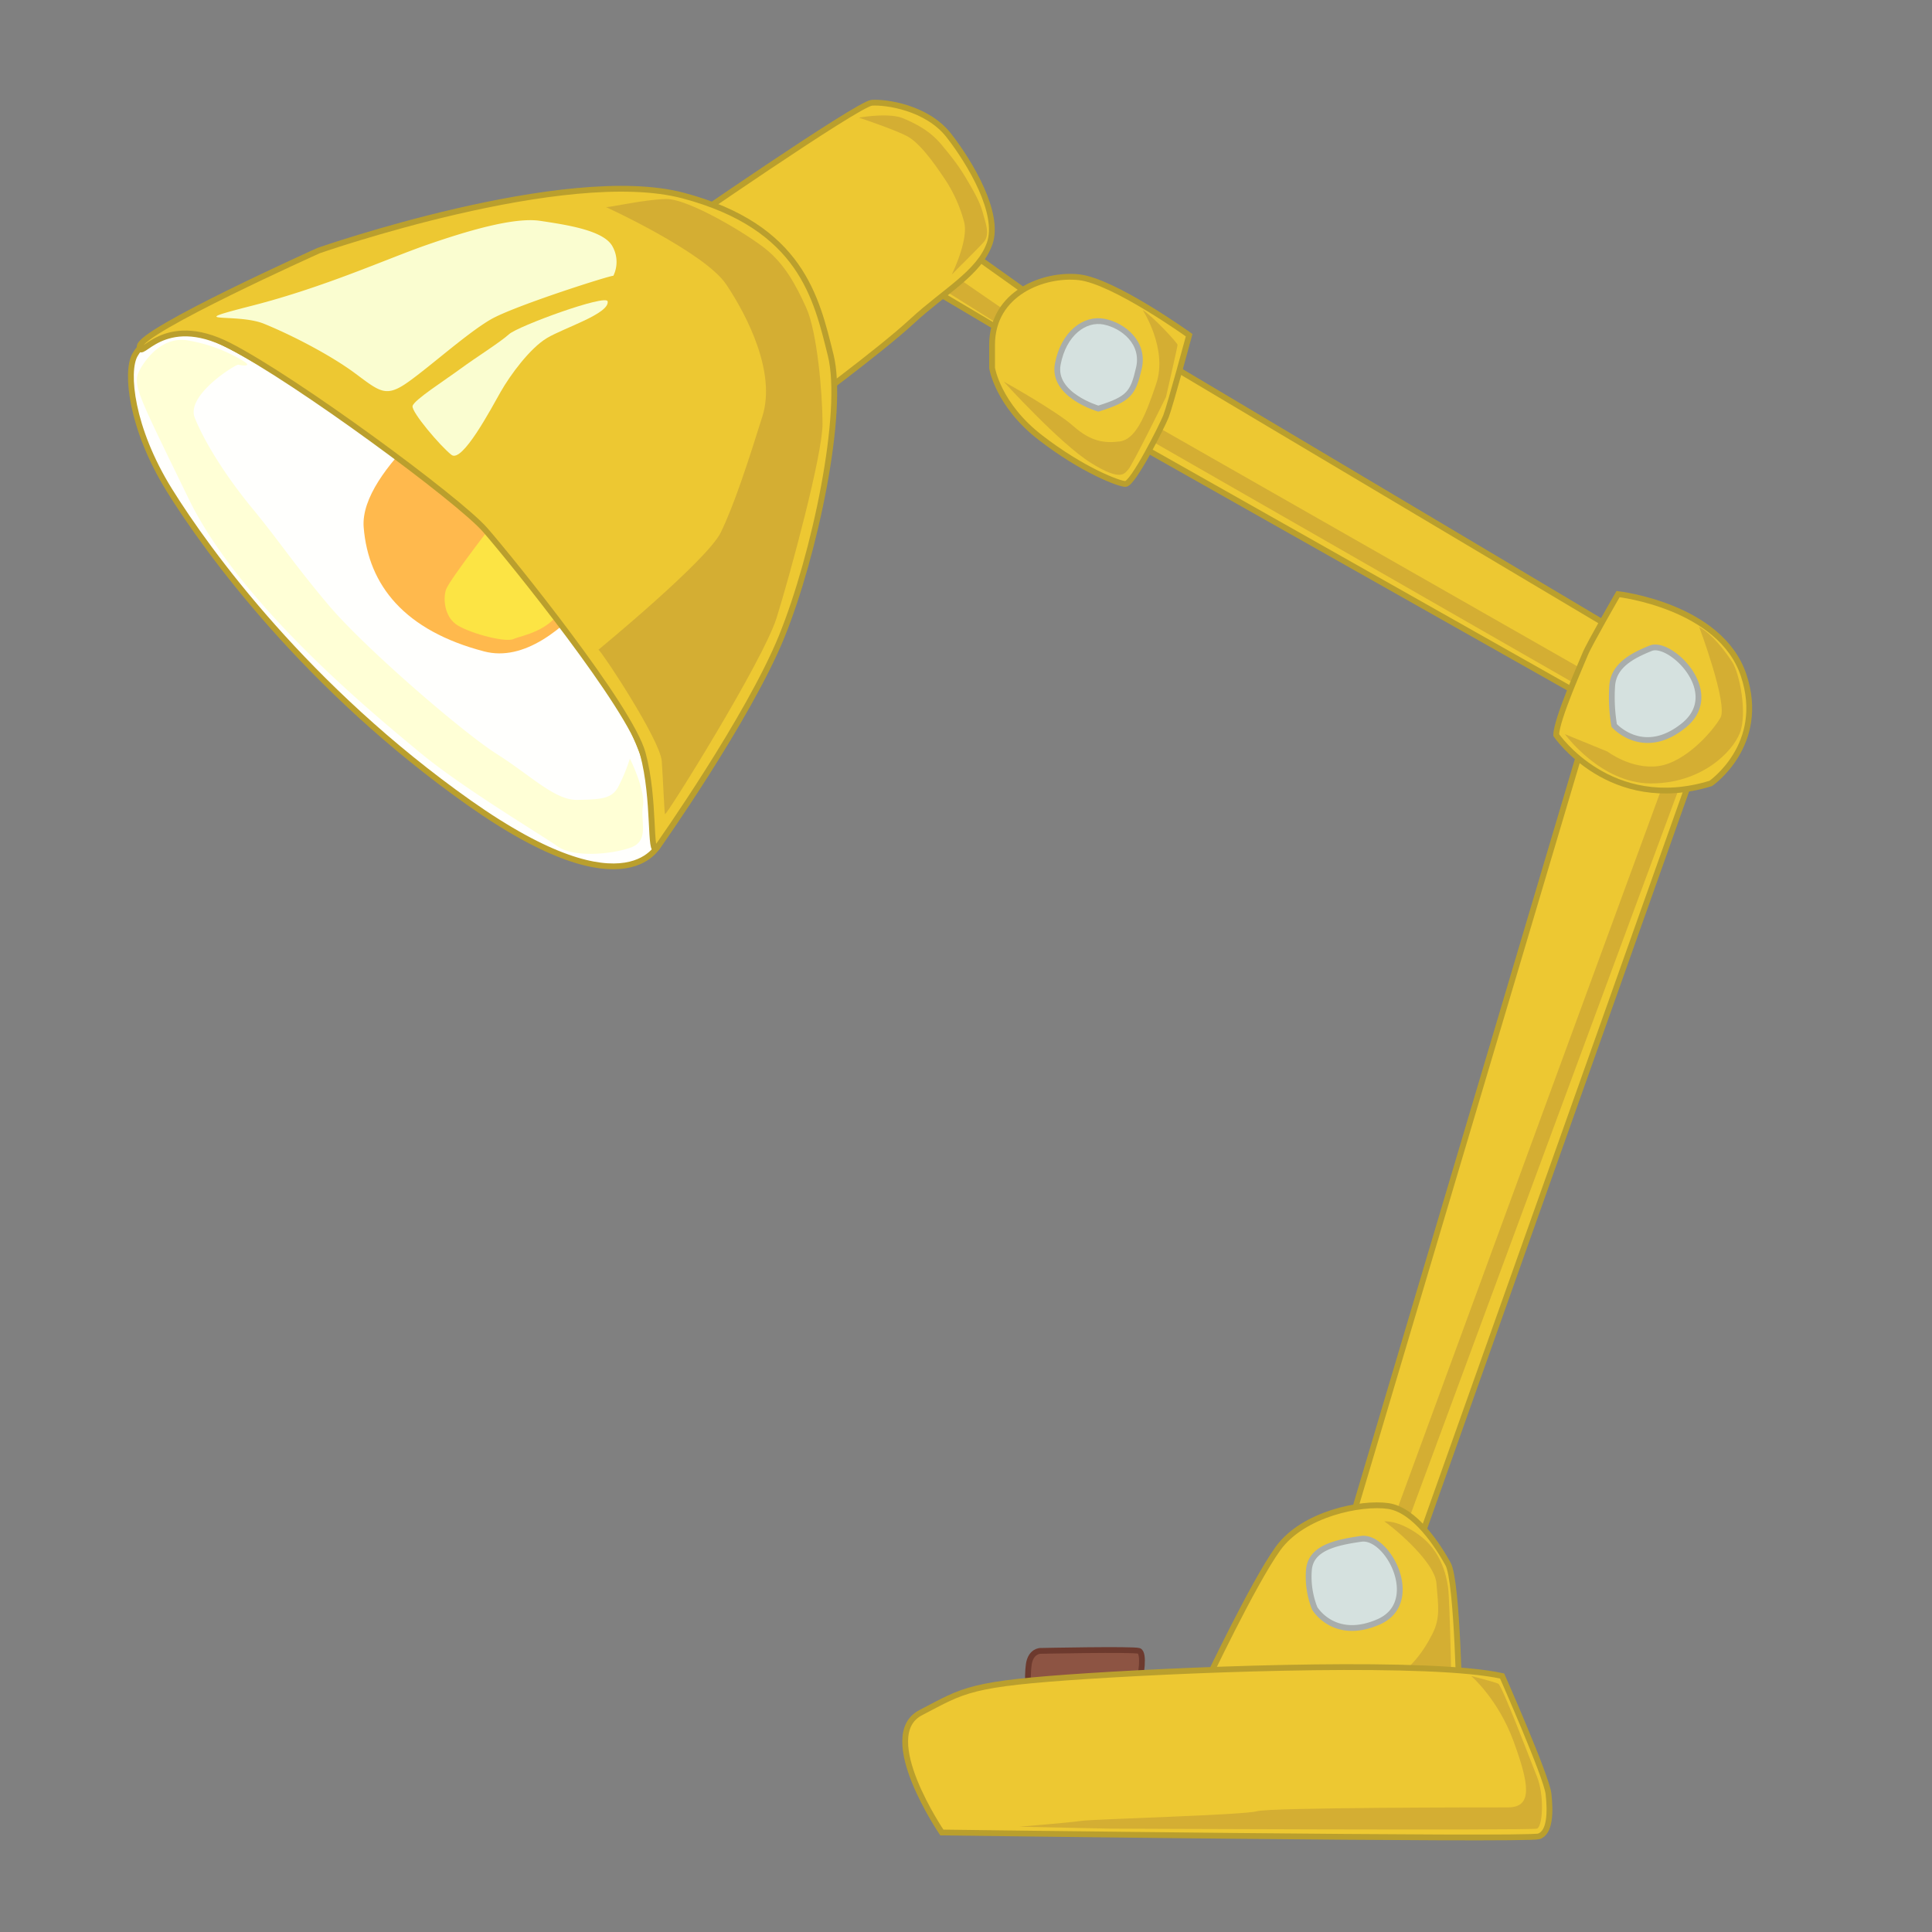 <svg id="Layer_2" data-name="Layer 2" xmlns="http://www.w3.org/2000/svg" viewBox="0 0 1000 1000"><rect x="0" y="0" width="1000" height="1000" fill="#808080" stroke="none"/><defs><style>.cls-1{fill:#edc832;}.cls-1,.cls-5{stroke:#ba9f2d;}.cls-1,.cls-2,.cls-4,.cls-5{stroke-miterlimit:10;stroke-width:3px;}.cls-2{fill:#8d5443;stroke:#6d3a2e;}.cls-3{fill:#d4ae33;}.cls-4{fill:#d5e1df;stroke:#a8adac;}.cls-5{fill:#fffffd;}.cls-6{fill:#ffb94d;}.cls-7{fill:#fce444;}.cls-8{fill:#fafdd0;}.cls-9{fill:#ffffd6;}</style></defs><title>lamp</title><line class="cls-1" x1="819.52" y1="383.06" x2="837.5" y2="398.5"/><line class="cls-1" x1="706.5" y1="790.5" x2="673.5" y2="801.5"/><polygon class="cls-1" points="819.5 383.5 698.5 790.5 728.5 815.5 879.5 390.5 819.5 383.5"/><path class="cls-2" d="M589.5,869.5c1-1,3-14,0-15s-51,0-51,0-5,0-6,7,0,17,0,17l57-3Z"/><line class="cls-3" x1="692.5" y1="787.5" x2="704.5" y2="784.5"/><polygon class="cls-3" points="864.5 396 718.5 794 724.5 799 873.5 396 864.5 396"/><polygon class="cls-1" points="522.5 173.5 463.5 138.5 479.5 114.5 538.5 156.5 522.5 173.5"/><path class="cls-3" d="M524.5,163.5c-2-1-48-33-48-33l-8,7,51,32Z"/><path class="cls-1" d="M349.18,119.38S444.06,53.7,451.26,53.19s28.53,2.42,39.84,16.91,26.5,40.39,21.2,55.78S489,150.61,472.07,166.27s-58.45,46.13-58.45,46.13l-65.43-91.28Z"/><polygon class="cls-1" points="579 224.5 818 359.5 838.5 327.5 596.5 183.5 579 224.5"/><polygon class="cls-3" points="828 351.5 586 213.5 586 222.5 825 359.5 828 351.5"/><path class="cls-1" d="M513.5,190.5s3,19,25,36,40.84,24,44,24c4,0,19-30,21-35s12-42,12-42-39-28-57-30-45,8-45,35Z"/><path class="cls-4" d="M568.5,211.5s-24-7-21-23,14-24,24-22,21,11,18,24S584.5,206.5,568.5,211.5Z"/><path class="cls-1" d="M805.5,380.5s28,41,80,25c0,0,29-20,17-56s-65-42-65-42-15,26-17,31S805.5,372.5,805.5,380.5Z"/><path class="cls-4" d="M835.5,375.5s.28.31.81.81c3.37,3.18,17,13.88,35.19-.81,21-17-7-44-17-40s-19,9-20,19A87.71,87.71,0,0,0,835.5,375.5Z"/><path class="cls-1" d="M628.5,881.5l127,5s-1-68-6-77-17-28-31-30-44,4-57,22-38,71-38,71Z"/><path class="cls-3" d="M716.5,787.5c2,1,26,20,27,32s2,18-2,26-14,25-32,27-36,8-36,8l78,3s-1-55-2-62-4-19-15-27S716.5,787.5,716.5,787.5Z"/><path class="cls-1" d="M777.5,867.5s23,52,24,61,1,20-5,22-309-2-309-2-34-50-11-62,25-15,87-19S741.5,859.5,777.5,867.5Z"/><path class="cls-4" d="M680.5,832.5s10,17,33,7,5-45-9-43-26,5-27,16A44.46,44.46,0,0,0,680.5,832.5Z"/><path class="cls-3" d="M574.5,946.5c1,0,218,1,221,0s4-17,0-27-18-47-20-48-14-4-14-4,14,12,22,34,10,34-3,34-123,0-130,2-84,4-91,5-32,3-32,3Z"/><path class="cls-3" d="M879.5,324.5s15,40,11,47-18,23-32,25S832,389,832,389l-22-9s18.5,25.5,44.5,25.5,42-16,46-26,0-31-4-37S886.5,328.5,879.5,324.5Z"/><path class="cls-3" d="M519.5,197.5s29,32,45,42S582,245,584,243s19.5-37.5,19.5-37.5,6-26,6-27-13-15-18-18c0,0,13,20,7,38s-11,29-19,30-15,0-24-8S519.5,197.5,519.5,197.5Z"/><path class="cls-5" d="M341.62,436.05s-15.06,38.61-98.77-20.51-135.46-130-155.24-161.93-22.7-61.23-17.75-69.93,17-15.66,37.69-9.62S217.32,240,239.44,261.74s73.61,89,83.82,107.5S342.32,414.6,341.62,436.05Z"/><path class="cls-6" d="M243.54,202s-57.72,40.79-55.3,70.93,21.31,53.54,62.39,64.25,82-67.26,82-67.26Z"/><path class="cls-7" d="M258.43,266.79s-26,33.54-27.58,38.38-.72,13.4,4.87,17.73,25.45,9.87,30,7.88,19.47-3.89,26-17.42,4.15-35.61-6.77-40.67S258.43,266.79,258.43,266.79Z"/><path class="cls-1" d="M340,438.82c.76-.94,47.64-67.48,64.68-109.56s32.64-116,25.26-145.54-15.26-66.21-76.2-82.46S165,129.67,165,129.67s-92.7,41.61-92.68,49.67,11.74-18.21,46.38-.44,118.77,79.72,132.43,95.4S326.18,366,332.7,390,336,443.69,340,438.82Z"/><path class="cls-3" d="M309.79,336.27c3,2.85,32,47,32.74,57.74s1.29,26,1.67,27.4S395,342.18,402,319.71s23.78-84.26,23.74-100.39-2.82-47.62-8.42-60S406,136.76,396.58,129.08s-40.24-26.34-51.9-26.07-30.25,4.65-31.12,4.16,51.15,23.34,62.34,40.06,25.77,45.72,18.74,68.19-14.54,45.79-21.58,60.2S309.79,336.27,309.79,336.27Z"/><path class="cls-8" d="M317.47,142.76c-.86-.49-51.44,15.61-63.46,22.58s-30.83,23.87-42.48,32.2S196.91,203,184,193.38s-33.41-20.15-47.43-25.83-43.91.34-6.22-9.29,70.28-24.45,90.36-31.43,45.12-14.6,58.89-12.52S312.47,119.2,317,127.5A16.43,16.43,0,0,1,317.47,142.76Z"/><path class="cls-8" d="M314.52,156c-.62-3.95-46.36,12.74-51.06,17s-17.22,12.06-25.15,17.91-24.15,16.17-24.77,19.27,14.56,20.94,20.15,25.27,20.54-24,25.48-32.68S274.26,180.3,283.06,175,315.53,162.36,314.52,156Z"/><path class="cls-9" d="M123.33,188.79c-.87-.5-27.26,15.56-22.52,27.45s15.44,29.49,29.73,46.83,20.9,28,39.42,50,69.47,66,87.23,77.23,30.06,24,41.72,23.73,17.49-.41,20.95-6.49a89.4,89.4,0,0,0,6.17-14.9s8.09,16.11,6.75,24.55,3.51,18.1-6.53,21.59-29.39,5.15-37.59-.67-49.42-30.41-71.29-48.6S124.69,313.81,97.66,258.17,68.15,198.82,72.6,191s13-16.77,24.53-14.81a80.39,80.39,0,0,1,27.68,10C132.63,190.63,123.33,188.79,123.33,188.79Z"/><path class="cls-3" d="M444.57,60.89s15.38-2.76,22.83.33,14.4,7,19.87,13.61S496.1,85.6,500.2,92.54s7,12,8.47,17.47,3.87,11.4.53,15.25-16.09,16.16-16.59,17,9-17.88,6.4-27.42a74.11,74.11,0,0,0-10.84-23.43C483.19,84,476.1,74.23,470,70.77S444.57,60.89,444.57,60.89Z"/></svg>